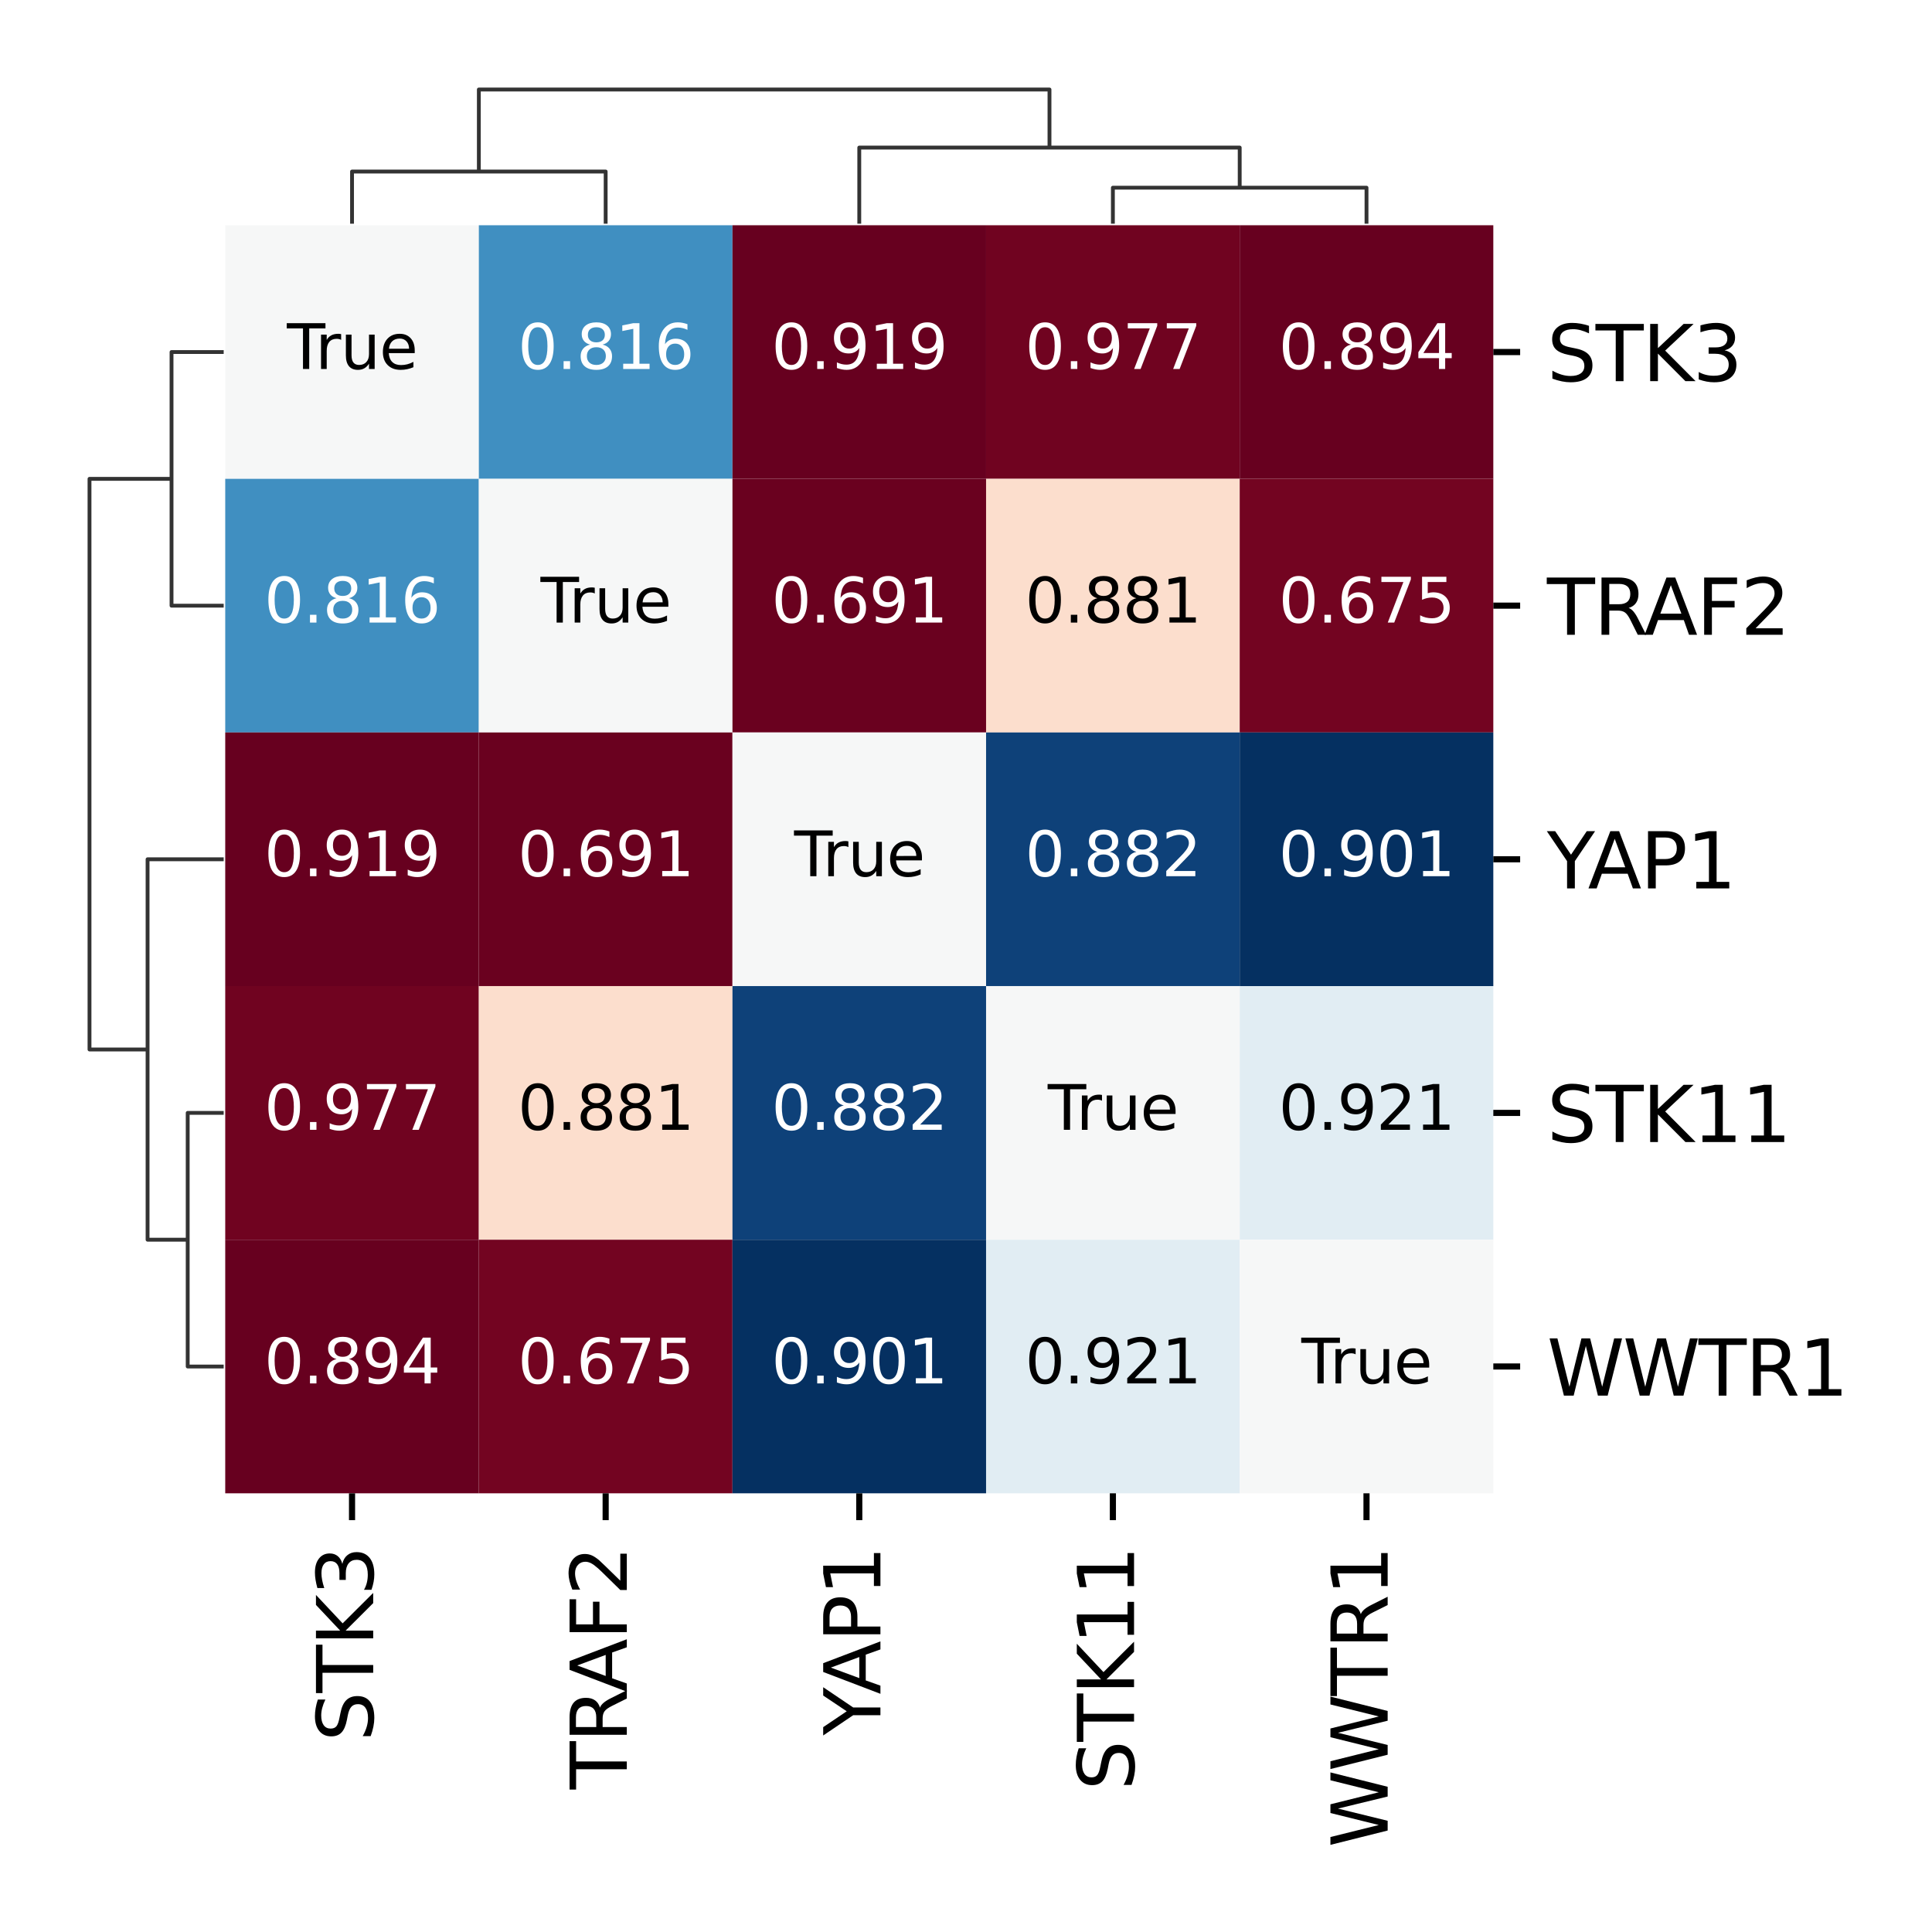 <?xml version="1.0" encoding="utf-8" standalone="no"?>
<!DOCTYPE svg PUBLIC "-//W3C//DTD SVG 1.1//EN"
  "http://www.w3.org/Graphics/SVG/1.1/DTD/svg11.dtd">
<svg xmlns:xlink="http://www.w3.org/1999/xlink" width="252pt" height="252pt" viewBox="0 0 252 252" xmlns="http://www.w3.org/2000/svg" version="1.1">
 <defs>
  <style type="text/css">*{stroke-linejoin: round; stroke-linecap: butt}</style>
 </defs>
 <g id="figure_1">
  <g id="patch_1">
   <path d="M 0 252 
L 252 252 
L 252 0 
L 0 0 
z
" style="fill: #ffffff"/>
  </g>
  <g id="axes_1">
   <g id="LineCollection_1">
    <path d="M 29.178 45.918 
L 22.374 45.918 
L 22.374 78.999 
L 29.178 78.999 
" clip-path="url(#p7d0d3ca742)" style="fill: none; stroke: #333333; stroke-width: 0.5"/>
    <path d="M 29.178 145.159 
L 24.482 145.159 
L 24.482 178.24 
L 29.178 178.24 
" clip-path="url(#p7d0d3ca742)" style="fill: none; stroke: #333333; stroke-width: 0.5"/>
    <path d="M 29.178 112.079 
L 19.249 112.079 
L 19.249 161.7 
L 24.482 161.7 
" clip-path="url(#p7d0d3ca742)" style="fill: none; stroke: #333333; stroke-width: 0.5"/>
    <path d="M 22.374 62.458 
L 11.675 62.458 
L 11.675 136.889 
L 19.249 136.889 
" clip-path="url(#p7d0d3ca742)" style="fill: none; stroke: #333333; stroke-width: 0.5"/>
   </g>
  </g>
  <g id="axes_2">
   <g id="LineCollection_2">
    <path d="M 45.918 29.178 
L 45.918 22.374 
L 78.999 22.374 
L 78.999 29.178 
" clip-path="url(#p827dd2b721)" style="fill: none; stroke: #333333; stroke-width: 0.5"/>
    <path d="M 145.159 29.178 
L 145.159 24.482 
L 178.24 24.482 
L 178.24 29.178 
" clip-path="url(#p827dd2b721)" style="fill: none; stroke: #333333; stroke-width: 0.5"/>
    <path d="M 112.079 29.178 
L 112.079 19.249 
L 161.7 19.249 
L 161.7 24.482 
" clip-path="url(#p827dd2b721)" style="fill: none; stroke: #333333; stroke-width: 0.5"/>
    <path d="M 62.458 22.374 
L 62.458 11.675 
L 136.889 11.675 
L 136.889 19.249 
" clip-path="url(#p827dd2b721)" style="fill: none; stroke: #333333; stroke-width: 0.5"/>
   </g>
  </g>
  <g id="axes_3">
   <g id="patch_2">
    <path d="M 29.378 194.78 
L 194.78 194.78 
L 194.78 29.378 
L 29.378 29.378 
z
" style="fill: #ffffff"/>
   </g>
   <g id="QuadMesh_1">
    <path d="M 29.378 29.378 
L 62.458 29.378 
L 62.458 62.458 
L 29.378 62.458 
L 29.378 29.378 
" clip-path="url(#p0e8bde6955)" style="fill: #f6f7f7"/>
    <path d="M 62.458 29.378 
L 95.539 29.378 
L 95.539 62.458 
L 62.458 62.458 
L 62.458 29.378 
" clip-path="url(#p0e8bde6955)" style="fill: #408fc1"/>
    <path d="M 95.539 29.378 
L 128.619 29.378 
L 128.619 62.458 
L 95.539 62.458 
L 95.539 29.378 
" clip-path="url(#p0e8bde6955)" style="fill: #67001f"/>
    <path d="M 128.619 29.378 
L 161.7 29.378 
L 161.7 62.458 
L 128.619 62.458 
L 128.619 29.378 
" clip-path="url(#p0e8bde6955)" style="fill: #700320"/>
    <path d="M 161.7 29.378 
L 194.78 29.378 
L 194.78 62.458 
L 161.7 62.458 
L 161.7 29.378 
" clip-path="url(#p0e8bde6955)" style="fill: #67001f"/>
    <path d="M 29.378 62.458 
L 62.458 62.458 
L 62.458 95.539 
L 29.378 95.539 
L 29.378 62.458 
" clip-path="url(#p0e8bde6955)" style="fill: #408fc1"/>
    <path d="M 62.458 62.458 
L 95.539 62.458 
L 95.539 95.539 
L 62.458 95.539 
L 62.458 62.458 
" clip-path="url(#p0e8bde6955)" style="fill: #f6f7f7"/>
    <path d="M 95.539 62.458 
L 128.619 62.458 
L 128.619 95.539 
L 95.539 95.539 
L 95.539 62.458 
" clip-path="url(#p0e8bde6955)" style="fill: #6a011f"/>
    <path d="M 128.619 62.458 
L 161.7 62.458 
L 161.7 95.539 
L 128.619 95.539 
L 128.619 62.458 
" clip-path="url(#p0e8bde6955)" style="fill: #fcdecd"/>
    <path d="M 161.7 62.458 
L 194.78 62.458 
L 194.78 95.539 
L 161.7 95.539 
L 161.7 62.458 
" clip-path="url(#p0e8bde6955)" style="fill: #730421"/>
    <path d="M 29.378 95.539 
L 62.458 95.539 
L 62.458 128.619 
L 29.378 128.619 
L 29.378 95.539 
" clip-path="url(#p0e8bde6955)" style="fill: #67001f"/>
    <path d="M 62.458 95.539 
L 95.539 95.539 
L 95.539 128.619 
L 62.458 128.619 
L 62.458 95.539 
" clip-path="url(#p0e8bde6955)" style="fill: #6a011f"/>
    <path d="M 95.539 95.539 
L 128.619 95.539 
L 128.619 128.619 
L 95.539 128.619 
L 95.539 95.539 
" clip-path="url(#p0e8bde6955)" style="fill: #f6f7f7"/>
    <path d="M 128.619 95.539 
L 161.7 95.539 
L 161.7 128.619 
L 128.619 128.619 
L 128.619 95.539 
" clip-path="url(#p0e8bde6955)" style="fill: #0e4179"/>
    <path d="M 161.7 95.539 
L 194.78 95.539 
L 194.78 128.619 
L 161.7 128.619 
L 161.7 95.539 
" clip-path="url(#p0e8bde6955)" style="fill: #053061"/>
    <path d="M 29.378 128.619 
L 62.458 128.619 
L 62.458 161.7 
L 29.378 161.7 
L 29.378 128.619 
" clip-path="url(#p0e8bde6955)" style="fill: #700320"/>
    <path d="M 62.458 128.619 
L 95.539 128.619 
L 95.539 161.7 
L 62.458 161.7 
L 62.458 128.619 
" clip-path="url(#p0e8bde6955)" style="fill: #fcdecd"/>
    <path d="M 95.539 128.619 
L 128.619 128.619 
L 128.619 161.7 
L 95.539 161.7 
L 95.539 128.619 
" clip-path="url(#p0e8bde6955)" style="fill: #0e4179"/>
    <path d="M 128.619 128.619 
L 161.7 128.619 
L 161.7 161.7 
L 128.619 161.7 
L 128.619 128.619 
" clip-path="url(#p0e8bde6955)" style="fill: #f6f7f7"/>
    <path d="M 161.7 128.619 
L 194.78 128.619 
L 194.78 161.7 
L 161.7 161.7 
L 161.7 128.619 
" clip-path="url(#p0e8bde6955)" style="fill: #e1edf3"/>
    <path d="M 29.378 161.7 
L 62.458 161.7 
L 62.458 194.78 
L 29.378 194.78 
L 29.378 161.7 
" clip-path="url(#p0e8bde6955)" style="fill: #67001f"/>
    <path d="M 62.458 161.7 
L 95.539 161.7 
L 95.539 194.78 
L 62.458 194.78 
L 62.458 161.7 
" clip-path="url(#p0e8bde6955)" style="fill: #730421"/>
    <path d="M 95.539 161.7 
L 128.619 161.7 
L 128.619 194.78 
L 95.539 194.78 
L 95.539 161.7 
" clip-path="url(#p0e8bde6955)" style="fill: #053061"/>
    <path d="M 128.619 161.7 
L 161.7 161.7 
L 161.7 194.78 
L 128.619 194.78 
L 128.619 161.7 
" clip-path="url(#p0e8bde6955)" style="fill: #e1edf3"/>
    <path d="M 161.7 161.7 
L 194.78 161.7 
L 194.78 194.78 
L 161.7 194.78 
L 161.7 161.7 
" clip-path="url(#p0e8bde6955)" style="fill: #f6f7f7"/>
   </g>
   <g id="matplotlib.axis_1">
    <g id="xtick_1">
     <g id="line2d_1">
      <defs>
       <path id="md7ed312f8d" d="M 0 0 
L 0 3.5 
" style="stroke: #000000; stroke-width: 0.8"/>
      </defs>
      <g>
       <use xlink:href="#md7ed312f8d" x="45.918" y="194.78" style="stroke: #000000; stroke-width: 0.8"/>
      </g>
     </g>
     <g id="text_1">
      <!-- STK3 -->
      <g transform="translate(48.678 227.157) rotate(-90) scale(0.1 -0.1)">
       <defs>
        <path id="DejaVuSans-53" d="M 3425 4513 
L 3425 3897 
Q 3066 4069 2747 4153 
Q 2428 4238 2131 4238 
Q 1616 4238 1336 4038 
Q 1056 3838 1056 3469 
Q 1056 3159 1242 3001 
Q 1428 2844 1947 2747 
L 2328 2669 
Q 3034 2534 3370 2195 
Q 3706 1856 3706 1288 
Q 3706 609 3251 259 
Q 2797 -91 1919 -91 
Q 1588 -91 1214 -16 
Q 841 59 441 206 
L 441 856 
Q 825 641 1194 531 
Q 1563 422 1919 422 
Q 2459 422 2753 634 
Q 3047 847 3047 1241 
Q 3047 1584 2836 1778 
Q 2625 1972 2144 2069 
L 1759 2144 
Q 1053 2284 737 2584 
Q 422 2884 422 3419 
Q 422 4038 858 4394 
Q 1294 4750 2059 4750 
Q 2388 4750 2728 4690 
Q 3069 4631 3425 4513 
z
" transform="scale(0.016)"/>
        <path id="DejaVuSans-54" d="M -19 4666 
L 3928 4666 
L 3928 4134 
L 2272 4134 
L 2272 0 
L 1638 0 
L 1638 4134 
L -19 4134 
L -19 4666 
z
" transform="scale(0.016)"/>
        <path id="DejaVuSans-4b" d="M 628 4666 
L 1259 4666 
L 1259 2694 
L 3353 4666 
L 4166 4666 
L 1850 2491 
L 4331 0 
L 3500 0 
L 1259 2247 
L 1259 0 
L 628 0 
L 628 4666 
z
" transform="scale(0.016)"/>
        <path id="DejaVuSans-33" d="M 2597 2516 
Q 3050 2419 3304 2112 
Q 3559 1806 3559 1356 
Q 3559 666 3084 287 
Q 2609 -91 1734 -91 
Q 1441 -91 1130 -33 
Q 819 25 488 141 
L 488 750 
Q 750 597 1062 519 
Q 1375 441 1716 441 
Q 2309 441 2620 675 
Q 2931 909 2931 1356 
Q 2931 1769 2642 2001 
Q 2353 2234 1838 2234 
L 1294 2234 
L 1294 2753 
L 1863 2753 
Q 2328 2753 2575 2939 
Q 2822 3125 2822 3475 
Q 2822 3834 2567 4026 
Q 2313 4219 1838 4219 
Q 1578 4219 1281 4162 
Q 984 4106 628 3988 
L 628 4550 
Q 988 4650 1302 4700 
Q 1616 4750 1894 4750 
Q 2613 4750 3031 4423 
Q 3450 4097 3450 3541 
Q 3450 3153 3228 2886 
Q 3006 2619 2597 2516 
z
" transform="scale(0.016)"/>
       </defs>
       <use xlink:href="#DejaVuSans-53"/>
       <use xlink:href="#DejaVuSans-54" x="63.477"/>
       <use xlink:href="#DejaVuSans-4b" x="124.561"/>
       <use xlink:href="#DejaVuSans-33" x="190.137"/>
      </g>
     </g>
    </g>
    <g id="xtick_2">
     <g id="line2d_2">
      <g>
       <use xlink:href="#md7ed312f8d" x="78.999" y="194.78" style="stroke: #000000; stroke-width: 0.8"/>
      </g>
     </g>
     <g id="text_2">
      <!-- TRAF2 -->
      <g transform="translate(81.758 233.391) rotate(-90) scale(0.1 -0.1)">
       <defs>
        <path id="DejaVuSans-52" d="M 2841 2188 
Q 3044 2119 3236 1894 
Q 3428 1669 3622 1275 
L 4263 0 
L 3584 0 
L 2988 1197 
Q 2756 1666 2539 1819 
Q 2322 1972 1947 1972 
L 1259 1972 
L 1259 0 
L 628 0 
L 628 4666 
L 2053 4666 
Q 2853 4666 3247 4331 
Q 3641 3997 3641 3322 
Q 3641 2881 3436 2590 
Q 3231 2300 2841 2188 
z
M 1259 4147 
L 1259 2491 
L 2053 2491 
Q 2509 2491 2742 2702 
Q 2975 2913 2975 3322 
Q 2975 3731 2742 3939 
Q 2509 4147 2053 4147 
L 1259 4147 
z
" transform="scale(0.016)"/>
        <path id="DejaVuSans-41" d="M 2188 4044 
L 1331 1722 
L 3047 1722 
L 2188 4044 
z
M 1831 4666 
L 2547 4666 
L 4325 0 
L 3669 0 
L 3244 1197 
L 1141 1197 
L 716 0 
L 50 0 
L 1831 4666 
z
" transform="scale(0.016)"/>
        <path id="DejaVuSans-46" d="M 628 4666 
L 3309 4666 
L 3309 4134 
L 1259 4134 
L 1259 2759 
L 3109 2759 
L 3109 2228 
L 1259 2228 
L 1259 0 
L 628 0 
L 628 4666 
z
" transform="scale(0.016)"/>
        <path id="DejaVuSans-32" d="M 1228 531 
L 3431 531 
L 3431 0 
L 469 0 
L 469 531 
Q 828 903 1448 1529 
Q 2069 2156 2228 2338 
Q 2531 2678 2651 2914 
Q 2772 3150 2772 3378 
Q 2772 3750 2511 3984 
Q 2250 4219 1831 4219 
Q 1534 4219 1204 4116 
Q 875 4013 500 3803 
L 500 4441 
Q 881 4594 1212 4672 
Q 1544 4750 1819 4750 
Q 2544 4750 2975 4387 
Q 3406 4025 3406 3419 
Q 3406 3131 3298 2873 
Q 3191 2616 2906 2266 
Q 2828 2175 2409 1742 
Q 1991 1309 1228 531 
z
" transform="scale(0.016)"/>
       </defs>
       <use xlink:href="#DejaVuSans-54"/>
       <use xlink:href="#DejaVuSans-52" x="61.084"/>
       <use xlink:href="#DejaVuSans-41" x="126.566"/>
       <use xlink:href="#DejaVuSans-46" x="194.975"/>
       <use xlink:href="#DejaVuSans-32" x="252.494"/>
      </g>
     </g>
    </g>
    <g id="xtick_3">
     <g id="line2d_3">
      <g>
       <use xlink:href="#md7ed312f8d" x="112.079" y="194.78" style="stroke: #000000; stroke-width: 0.8"/>
      </g>
     </g>
     <g id="text_3">
      <!-- YAP1 -->
      <g transform="translate(114.838 226.346) rotate(-90) scale(0.1 -0.1)">
       <defs>
        <path id="DejaVuSans-59" d="M -13 4666 
L 666 4666 
L 1959 2747 
L 3244 4666 
L 3922 4666 
L 2272 2222 
L 2272 0 
L 1638 0 
L 1638 2222 
L -13 4666 
z
" transform="scale(0.016)"/>
        <path id="DejaVuSans-50" d="M 1259 4147 
L 1259 2394 
L 2053 2394 
Q 2494 2394 2734 2622 
Q 2975 2850 2975 3272 
Q 2975 3691 2734 3919 
Q 2494 4147 2053 4147 
L 1259 4147 
z
M 628 4666 
L 2053 4666 
Q 2838 4666 3239 4311 
Q 3641 3956 3641 3272 
Q 3641 2581 3239 2228 
Q 2838 1875 2053 1875 
L 1259 1875 
L 1259 0 
L 628 0 
L 628 4666 
z
" transform="scale(0.016)"/>
        <path id="DejaVuSans-31" d="M 794 531 
L 1825 531 
L 1825 4091 
L 703 3866 
L 703 4441 
L 1819 4666 
L 2450 4666 
L 2450 531 
L 3481 531 
L 3481 0 
L 794 0 
L 794 531 
z
" transform="scale(0.016)"/>
       </defs>
       <use xlink:href="#DejaVuSans-59"/>
       <use xlink:href="#DejaVuSans-41" x="53.334"/>
       <use xlink:href="#DejaVuSans-50" x="121.742"/>
       <use xlink:href="#DejaVuSans-31" x="182.045"/>
      </g>
     </g>
    </g>
    <g id="xtick_4">
     <g id="line2d_4">
      <g>
       <use xlink:href="#md7ed312f8d" x="145.159" y="194.78" style="stroke: #000000; stroke-width: 0.8"/>
      </g>
     </g>
     <g id="text_4">
      <!-- STK11 -->
      <g transform="translate(147.919 233.519) rotate(-90) scale(0.1 -0.1)">
       <use xlink:href="#DejaVuSans-53"/>
       <use xlink:href="#DejaVuSans-54" x="63.477"/>
       <use xlink:href="#DejaVuSans-4b" x="124.561"/>
       <use xlink:href="#DejaVuSans-31" x="190.137"/>
       <use xlink:href="#DejaVuSans-31" x="253.76"/>
      </g>
     </g>
    </g>
    <g id="xtick_5">
     <g id="line2d_5">
      <g>
       <use xlink:href="#md7ed312f8d" x="178.24" y="194.78" style="stroke: #000000; stroke-width: 0.8"/>
      </g>
     </g>
     <g id="text_5">
      <!-- WWTR1 -->
      <g transform="translate(180.999 240.974) rotate(-90) scale(0.1 -0.1)">
       <defs>
        <path id="DejaVuSans-57" d="M 213 4666 
L 850 4666 
L 1831 722 
L 2809 4666 
L 3519 4666 
L 4500 722 
L 5478 4666 
L 6119 4666 
L 4947 0 
L 4153 0 
L 3169 4050 
L 2175 0 
L 1381 0 
L 213 4666 
z
" transform="scale(0.016)"/>
       </defs>
       <use xlink:href="#DejaVuSans-57"/>
       <use xlink:href="#DejaVuSans-57" x="98.877"/>
       <use xlink:href="#DejaVuSans-54" x="197.754"/>
       <use xlink:href="#DejaVuSans-52" x="258.838"/>
       <use xlink:href="#DejaVuSans-31" x="328.32"/>
      </g>
     </g>
    </g>
   </g>
   <g id="matplotlib.axis_2">
    <g id="ytick_1">
     <g id="line2d_6">
      <defs>
       <path id="md9966a4beb" d="M 0 0 
L 3.5 0 
" style="stroke: #000000; stroke-width: 0.8"/>
      </defs>
      <g>
       <use xlink:href="#md9966a4beb" x="194.78" y="45.918" style="stroke: #000000; stroke-width: 0.8"/>
      </g>
     </g>
     <g id="text_6">
      <!-- STK3 -->
      <g transform="translate(201.78 49.717) scale(0.1 -0.1)">
       <use xlink:href="#DejaVuSans-53"/>
       <use xlink:href="#DejaVuSans-54" x="63.477"/>
       <use xlink:href="#DejaVuSans-4b" x="124.561"/>
       <use xlink:href="#DejaVuSans-33" x="190.137"/>
      </g>
     </g>
    </g>
    <g id="ytick_2">
     <g id="line2d_7">
      <g>
       <use xlink:href="#md9966a4beb" x="194.78" y="78.999" style="stroke: #000000; stroke-width: 0.8"/>
      </g>
     </g>
     <g id="text_7">
      <!-- TRAF2 -->
      <g transform="translate(201.78 82.798) scale(0.1 -0.1)">
       <use xlink:href="#DejaVuSans-54"/>
       <use xlink:href="#DejaVuSans-52" x="61.084"/>
       <use xlink:href="#DejaVuSans-41" x="126.566"/>
       <use xlink:href="#DejaVuSans-46" x="194.975"/>
       <use xlink:href="#DejaVuSans-32" x="252.494"/>
      </g>
     </g>
    </g>
    <g id="ytick_3">
     <g id="line2d_8">
      <g>
       <use xlink:href="#md9966a4beb" x="194.78" y="112.079" style="stroke: #000000; stroke-width: 0.8"/>
      </g>
     </g>
     <g id="text_8">
      <!-- YAP1 -->
      <g transform="translate(201.78 115.878) scale(0.1 -0.1)">
       <use xlink:href="#DejaVuSans-59"/>
       <use xlink:href="#DejaVuSans-41" x="53.334"/>
       <use xlink:href="#DejaVuSans-50" x="121.742"/>
       <use xlink:href="#DejaVuSans-31" x="182.045"/>
      </g>
     </g>
    </g>
    <g id="ytick_4">
     <g id="line2d_9">
      <g>
       <use xlink:href="#md9966a4beb" x="194.78" y="145.159" style="stroke: #000000; stroke-width: 0.8"/>
      </g>
     </g>
     <g id="text_9">
      <!-- STK11 -->
      <g transform="translate(201.78 148.959) scale(0.1 -0.1)">
       <use xlink:href="#DejaVuSans-53"/>
       <use xlink:href="#DejaVuSans-54" x="63.477"/>
       <use xlink:href="#DejaVuSans-4b" x="124.561"/>
       <use xlink:href="#DejaVuSans-31" x="190.137"/>
       <use xlink:href="#DejaVuSans-31" x="253.76"/>
      </g>
     </g>
    </g>
    <g id="ytick_5">
     <g id="line2d_10">
      <g>
       <use xlink:href="#md9966a4beb" x="194.78" y="178.24" style="stroke: #000000; stroke-width: 0.8"/>
      </g>
     </g>
     <g id="text_10">
      <!-- WWTR1 -->
      <g transform="translate(201.78 182.039) scale(0.1 -0.1)">
       <use xlink:href="#DejaVuSans-57"/>
       <use xlink:href="#DejaVuSans-57" x="98.877"/>
       <use xlink:href="#DejaVuSans-54" x="197.754"/>
       <use xlink:href="#DejaVuSans-52" x="258.838"/>
       <use xlink:href="#DejaVuSans-31" x="328.32"/>
      </g>
     </g>
    </g>
   </g>
   <g id="text_11">
    <!-- True -->
    <g transform="translate(37.424 48.126) scale(0.08 -0.08)">
     <defs>
      <path id="DejaVuSans-72" d="M 2631 2963 
Q 2534 3019 2420 3045 
Q 2306 3072 2169 3072 
Q 1681 3072 1420 2755 
Q 1159 2438 1159 1844 
L 1159 0 
L 581 0 
L 581 3500 
L 1159 3500 
L 1159 2956 
Q 1341 3275 1631 3429 
Q 1922 3584 2338 3584 
Q 2397 3584 2469 3576 
Q 2541 3569 2628 3553 
L 2631 2963 
z
" transform="scale(0.016)"/>
      <path id="DejaVuSans-75" d="M 544 1381 
L 544 3500 
L 1119 3500 
L 1119 1403 
Q 1119 906 1312 657 
Q 1506 409 1894 409 
Q 2359 409 2629 706 
Q 2900 1003 2900 1516 
L 2900 3500 
L 3475 3500 
L 3475 0 
L 2900 0 
L 2900 538 
Q 2691 219 2414 64 
Q 2138 -91 1772 -91 
Q 1169 -91 856 284 
Q 544 659 544 1381 
z
M 1991 3584 
L 1991 3584 
z
" transform="scale(0.016)"/>
      <path id="DejaVuSans-65" d="M 3597 1894 
L 3597 1613 
L 953 1613 
Q 991 1019 1311 708 
Q 1631 397 2203 397 
Q 2534 397 2845 478 
Q 3156 559 3463 722 
L 3463 178 
Q 3153 47 2828 -22 
Q 2503 -91 2169 -91 
Q 1331 -91 842 396 
Q 353 884 353 1716 
Q 353 2575 817 3079 
Q 1281 3584 2069 3584 
Q 2775 3584 3186 3129 
Q 3597 2675 3597 1894 
z
M 3022 2063 
Q 3016 2534 2758 2815 
Q 2500 3097 2075 3097 
Q 1594 3097 1305 2825 
Q 1016 2553 972 2059 
L 3022 2063 
z
" transform="scale(0.016)"/>
     </defs>
     <use xlink:href="#DejaVuSans-54"/>
     <use xlink:href="#DejaVuSans-72" x="46.334"/>
     <use xlink:href="#DejaVuSans-75" x="87.447"/>
     <use xlink:href="#DejaVuSans-65" x="150.826"/>
    </g>
   </g>
   <g id="text_12">
    <!-- 0.816 -->
    <g style="fill: #ffffff" transform="translate(67.547 48.126) scale(0.08 -0.08)">
     <defs>
      <path id="DejaVuSans-30" d="M 2034 4250 
Q 1547 4250 1301 3770 
Q 1056 3291 1056 2328 
Q 1056 1369 1301 889 
Q 1547 409 2034 409 
Q 2525 409 2770 889 
Q 3016 1369 3016 2328 
Q 3016 3291 2770 3770 
Q 2525 4250 2034 4250 
z
M 2034 4750 
Q 2819 4750 3233 4129 
Q 3647 3509 3647 2328 
Q 3647 1150 3233 529 
Q 2819 -91 2034 -91 
Q 1250 -91 836 529 
Q 422 1150 422 2328 
Q 422 3509 836 4129 
Q 1250 4750 2034 4750 
z
" transform="scale(0.016)"/>
      <path id="DejaVuSans-2e" d="M 684 794 
L 1344 794 
L 1344 0 
L 684 0 
L 684 794 
z
" transform="scale(0.016)"/>
      <path id="DejaVuSans-38" d="M 2034 2216 
Q 1584 2216 1326 1975 
Q 1069 1734 1069 1313 
Q 1069 891 1326 650 
Q 1584 409 2034 409 
Q 2484 409 2743 651 
Q 3003 894 3003 1313 
Q 3003 1734 2745 1975 
Q 2488 2216 2034 2216 
z
M 1403 2484 
Q 997 2584 770 2862 
Q 544 3141 544 3541 
Q 544 4100 942 4425 
Q 1341 4750 2034 4750 
Q 2731 4750 3128 4425 
Q 3525 4100 3525 3541 
Q 3525 3141 3298 2862 
Q 3072 2584 2669 2484 
Q 3125 2378 3379 2068 
Q 3634 1759 3634 1313 
Q 3634 634 3220 271 
Q 2806 -91 2034 -91 
Q 1263 -91 848 271 
Q 434 634 434 1313 
Q 434 1759 690 2068 
Q 947 2378 1403 2484 
z
M 1172 3481 
Q 1172 3119 1398 2916 
Q 1625 2713 2034 2713 
Q 2441 2713 2670 2916 
Q 2900 3119 2900 3481 
Q 2900 3844 2670 4047 
Q 2441 4250 2034 4250 
Q 1625 4250 1398 4047 
Q 1172 3844 1172 3481 
z
" transform="scale(0.016)"/>
      <path id="DejaVuSans-36" d="M 2113 2584 
Q 1688 2584 1439 2293 
Q 1191 2003 1191 1497 
Q 1191 994 1439 701 
Q 1688 409 2113 409 
Q 2538 409 2786 701 
Q 3034 994 3034 1497 
Q 3034 2003 2786 2293 
Q 2538 2584 2113 2584 
z
M 3366 4563 
L 3366 3988 
Q 3128 4100 2886 4159 
Q 2644 4219 2406 4219 
Q 1781 4219 1451 3797 
Q 1122 3375 1075 2522 
Q 1259 2794 1537 2939 
Q 1816 3084 2150 3084 
Q 2853 3084 3261 2657 
Q 3669 2231 3669 1497 
Q 3669 778 3244 343 
Q 2819 -91 2113 -91 
Q 1303 -91 875 529 
Q 447 1150 447 2328 
Q 447 3434 972 4092 
Q 1497 4750 2381 4750 
Q 2619 4750 2861 4703 
Q 3103 4656 3366 4563 
z
" transform="scale(0.016)"/>
     </defs>
     <use xlink:href="#DejaVuSans-30"/>
     <use xlink:href="#DejaVuSans-2e" x="63.623"/>
     <use xlink:href="#DejaVuSans-38" x="95.41"/>
     <use xlink:href="#DejaVuSans-31" x="159.033"/>
     <use xlink:href="#DejaVuSans-36" x="222.656"/>
    </g>
   </g>
   <g id="text_13">
    <!-- 0.919 -->
    <g style="fill: #ffffff" transform="translate(100.628 48.126) scale(0.08 -0.08)">
     <defs>
      <path id="DejaVuSans-39" d="M 703 97 
L 703 672 
Q 941 559 1184 500 
Q 1428 441 1663 441 
Q 2288 441 2617 861 
Q 2947 1281 2994 2138 
Q 2813 1869 2534 1725 
Q 2256 1581 1919 1581 
Q 1219 1581 811 2004 
Q 403 2428 403 3163 
Q 403 3881 828 4315 
Q 1253 4750 1959 4750 
Q 2769 4750 3195 4129 
Q 3622 3509 3622 2328 
Q 3622 1225 3098 567 
Q 2575 -91 1691 -91 
Q 1453 -91 1209 -44 
Q 966 3 703 97 
z
M 1959 2075 
Q 2384 2075 2632 2365 
Q 2881 2656 2881 3163 
Q 2881 3666 2632 3958 
Q 2384 4250 1959 4250 
Q 1534 4250 1286 3958 
Q 1038 3666 1038 3163 
Q 1038 2656 1286 2365 
Q 1534 2075 1959 2075 
z
" transform="scale(0.016)"/>
     </defs>
     <use xlink:href="#DejaVuSans-30"/>
     <use xlink:href="#DejaVuSans-2e" x="63.623"/>
     <use xlink:href="#DejaVuSans-39" x="95.41"/>
     <use xlink:href="#DejaVuSans-31" x="159.033"/>
     <use xlink:href="#DejaVuSans-39" x="222.656"/>
    </g>
   </g>
   <g id="text_14">
    <!-- 0.977 -->
    <g style="fill: #ffffff" transform="translate(133.708 48.126) scale(0.08 -0.08)">
     <defs>
      <path id="DejaVuSans-37" d="M 525 4666 
L 3525 4666 
L 3525 4397 
L 1831 0 
L 1172 0 
L 2766 4134 
L 525 4134 
L 525 4666 
z
" transform="scale(0.016)"/>
     </defs>
     <use xlink:href="#DejaVuSans-30"/>
     <use xlink:href="#DejaVuSans-2e" x="63.623"/>
     <use xlink:href="#DejaVuSans-39" x="95.41"/>
     <use xlink:href="#DejaVuSans-37" x="159.033"/>
     <use xlink:href="#DejaVuSans-37" x="222.656"/>
    </g>
   </g>
   <g id="text_15">
    <!-- 0.894 -->
    <g style="fill: #ffffff" transform="translate(166.789 48.126) scale(0.08 -0.08)">
     <defs>
      <path id="DejaVuSans-34" d="M 2419 4116 
L 825 1625 
L 2419 1625 
L 2419 4116 
z
M 2253 4666 
L 3047 4666 
L 3047 1625 
L 3713 1625 
L 3713 1100 
L 3047 1100 
L 3047 0 
L 2419 0 
L 2419 1100 
L 313 1100 
L 313 1709 
L 2253 4666 
z
" transform="scale(0.016)"/>
     </defs>
     <use xlink:href="#DejaVuSans-30"/>
     <use xlink:href="#DejaVuSans-2e" x="63.623"/>
     <use xlink:href="#DejaVuSans-38" x="95.41"/>
     <use xlink:href="#DejaVuSans-39" x="159.033"/>
     <use xlink:href="#DejaVuSans-34" x="222.656"/>
    </g>
   </g>
   <g id="text_16">
    <!-- 0.816 -->
    <g style="fill: #ffffff" transform="translate(34.467 81.206) scale(0.08 -0.08)">
     <use xlink:href="#DejaVuSans-30"/>
     <use xlink:href="#DejaVuSans-2e" x="63.623"/>
     <use xlink:href="#DejaVuSans-38" x="95.41"/>
     <use xlink:href="#DejaVuSans-31" x="159.033"/>
     <use xlink:href="#DejaVuSans-36" x="222.656"/>
    </g>
   </g>
   <g id="text_17">
    <!-- True -->
    <g transform="translate(70.505 81.206) scale(0.08 -0.08)">
     <use xlink:href="#DejaVuSans-54"/>
     <use xlink:href="#DejaVuSans-72" x="46.334"/>
     <use xlink:href="#DejaVuSans-75" x="87.447"/>
     <use xlink:href="#DejaVuSans-65" x="150.826"/>
    </g>
   </g>
   <g id="text_18">
    <!-- 0.691 -->
    <g style="fill: #ffffff" transform="translate(100.628 81.206) scale(0.08 -0.08)">
     <use xlink:href="#DejaVuSans-30"/>
     <use xlink:href="#DejaVuSans-2e" x="63.623"/>
     <use xlink:href="#DejaVuSans-36" x="95.41"/>
     <use xlink:href="#DejaVuSans-39" x="159.033"/>
     <use xlink:href="#DejaVuSans-31" x="222.656"/>
    </g>
   </g>
   <g id="text_19">
    <!-- 0.881 -->
    <g transform="translate(133.708 81.206) scale(0.08 -0.08)">
     <use xlink:href="#DejaVuSans-30"/>
     <use xlink:href="#DejaVuSans-2e" x="63.623"/>
     <use xlink:href="#DejaVuSans-38" x="95.41"/>
     <use xlink:href="#DejaVuSans-38" x="159.033"/>
     <use xlink:href="#DejaVuSans-31" x="222.656"/>
    </g>
   </g>
   <g id="text_20">
    <!-- 0.675 -->
    <g style="fill: #ffffff" transform="translate(166.789 81.206) scale(0.08 -0.08)">
     <defs>
      <path id="DejaVuSans-35" d="M 691 4666 
L 3169 4666 
L 3169 4134 
L 1269 4134 
L 1269 2991 
Q 1406 3038 1543 3061 
Q 1681 3084 1819 3084 
Q 2600 3084 3056 2656 
Q 3513 2228 3513 1497 
Q 3513 744 3044 326 
Q 2575 -91 1722 -91 
Q 1428 -91 1123 -41 
Q 819 9 494 109 
L 494 744 
Q 775 591 1075 516 
Q 1375 441 1709 441 
Q 2250 441 2565 725 
Q 2881 1009 2881 1497 
Q 2881 1984 2565 2268 
Q 2250 2553 1709 2553 
Q 1456 2553 1204 2497 
Q 953 2441 691 2322 
L 691 4666 
z
" transform="scale(0.016)"/>
     </defs>
     <use xlink:href="#DejaVuSans-30"/>
     <use xlink:href="#DejaVuSans-2e" x="63.623"/>
     <use xlink:href="#DejaVuSans-36" x="95.41"/>
     <use xlink:href="#DejaVuSans-37" x="159.033"/>
     <use xlink:href="#DejaVuSans-35" x="222.656"/>
    </g>
   </g>
   <g id="text_21">
    <!-- 0.919 -->
    <g style="fill: #ffffff" transform="translate(34.467 114.287) scale(0.08 -0.08)">
     <use xlink:href="#DejaVuSans-30"/>
     <use xlink:href="#DejaVuSans-2e" x="63.623"/>
     <use xlink:href="#DejaVuSans-39" x="95.41"/>
     <use xlink:href="#DejaVuSans-31" x="159.033"/>
     <use xlink:href="#DejaVuSans-39" x="222.656"/>
    </g>
   </g>
   <g id="text_22">
    <!-- 0.691 -->
    <g style="fill: #ffffff" transform="translate(67.547 114.287) scale(0.08 -0.08)">
     <use xlink:href="#DejaVuSans-30"/>
     <use xlink:href="#DejaVuSans-2e" x="63.623"/>
     <use xlink:href="#DejaVuSans-36" x="95.41"/>
     <use xlink:href="#DejaVuSans-39" x="159.033"/>
     <use xlink:href="#DejaVuSans-31" x="222.656"/>
    </g>
   </g>
   <g id="text_23">
    <!-- True -->
    <g transform="translate(103.585 114.287) scale(0.08 -0.08)">
     <use xlink:href="#DejaVuSans-54"/>
     <use xlink:href="#DejaVuSans-72" x="46.334"/>
     <use xlink:href="#DejaVuSans-75" x="87.447"/>
     <use xlink:href="#DejaVuSans-65" x="150.826"/>
    </g>
   </g>
   <g id="text_24">
    <!-- 0.882 -->
    <g style="fill: #ffffff" transform="translate(133.708 114.287) scale(0.08 -0.08)">
     <use xlink:href="#DejaVuSans-30"/>
     <use xlink:href="#DejaVuSans-2e" x="63.623"/>
     <use xlink:href="#DejaVuSans-38" x="95.41"/>
     <use xlink:href="#DejaVuSans-38" x="159.033"/>
     <use xlink:href="#DejaVuSans-32" x="222.656"/>
    </g>
   </g>
   <g id="text_25">
    <!-- 0.901 -->
    <g style="fill: #ffffff" transform="translate(166.789 114.287) scale(0.08 -0.08)">
     <use xlink:href="#DejaVuSans-30"/>
     <use xlink:href="#DejaVuSans-2e" x="63.623"/>
     <use xlink:href="#DejaVuSans-39" x="95.41"/>
     <use xlink:href="#DejaVuSans-30" x="159.033"/>
     <use xlink:href="#DejaVuSans-31" x="222.656"/>
    </g>
   </g>
   <g id="text_26">
    <!-- 0.977 -->
    <g style="fill: #ffffff" transform="translate(34.467 147.367) scale(0.08 -0.08)">
     <use xlink:href="#DejaVuSans-30"/>
     <use xlink:href="#DejaVuSans-2e" x="63.623"/>
     <use xlink:href="#DejaVuSans-39" x="95.41"/>
     <use xlink:href="#DejaVuSans-37" x="159.033"/>
     <use xlink:href="#DejaVuSans-37" x="222.656"/>
    </g>
   </g>
   <g id="text_27">
    <!-- 0.881 -->
    <g transform="translate(67.547 147.367) scale(0.08 -0.08)">
     <use xlink:href="#DejaVuSans-30"/>
     <use xlink:href="#DejaVuSans-2e" x="63.623"/>
     <use xlink:href="#DejaVuSans-38" x="95.41"/>
     <use xlink:href="#DejaVuSans-38" x="159.033"/>
     <use xlink:href="#DejaVuSans-31" x="222.656"/>
    </g>
   </g>
   <g id="text_28">
    <!-- 0.882 -->
    <g style="fill: #ffffff" transform="translate(100.628 147.367) scale(0.08 -0.08)">
     <use xlink:href="#DejaVuSans-30"/>
     <use xlink:href="#DejaVuSans-2e" x="63.623"/>
     <use xlink:href="#DejaVuSans-38" x="95.41"/>
     <use xlink:href="#DejaVuSans-38" x="159.033"/>
     <use xlink:href="#DejaVuSans-32" x="222.656"/>
    </g>
   </g>
   <g id="text_29">
    <!-- True -->
    <g transform="translate(136.666 147.367) scale(0.08 -0.08)">
     <use xlink:href="#DejaVuSans-54"/>
     <use xlink:href="#DejaVuSans-72" x="46.334"/>
     <use xlink:href="#DejaVuSans-75" x="87.447"/>
     <use xlink:href="#DejaVuSans-65" x="150.826"/>
    </g>
   </g>
   <g id="text_30">
    <!-- 0.921 -->
    <g transform="translate(166.789 147.367) scale(0.08 -0.08)">
     <use xlink:href="#DejaVuSans-30"/>
     <use xlink:href="#DejaVuSans-2e" x="63.623"/>
     <use xlink:href="#DejaVuSans-39" x="95.41"/>
     <use xlink:href="#DejaVuSans-32" x="159.033"/>
     <use xlink:href="#DejaVuSans-31" x="222.656"/>
    </g>
   </g>
   <g id="text_31">
    <!-- 0.894 -->
    <g style="fill: #ffffff" transform="translate(34.467 180.447) scale(0.08 -0.08)">
     <use xlink:href="#DejaVuSans-30"/>
     <use xlink:href="#DejaVuSans-2e" x="63.623"/>
     <use xlink:href="#DejaVuSans-38" x="95.41"/>
     <use xlink:href="#DejaVuSans-39" x="159.033"/>
     <use xlink:href="#DejaVuSans-34" x="222.656"/>
    </g>
   </g>
   <g id="text_32">
    <!-- 0.675 -->
    <g style="fill: #ffffff" transform="translate(67.547 180.447) scale(0.08 -0.08)">
     <use xlink:href="#DejaVuSans-30"/>
     <use xlink:href="#DejaVuSans-2e" x="63.623"/>
     <use xlink:href="#DejaVuSans-36" x="95.41"/>
     <use xlink:href="#DejaVuSans-37" x="159.033"/>
     <use xlink:href="#DejaVuSans-35" x="222.656"/>
    </g>
   </g>
   <g id="text_33">
    <!-- 0.901 -->
    <g style="fill: #ffffff" transform="translate(100.628 180.447) scale(0.08 -0.08)">
     <use xlink:href="#DejaVuSans-30"/>
     <use xlink:href="#DejaVuSans-2e" x="63.623"/>
     <use xlink:href="#DejaVuSans-39" x="95.41"/>
     <use xlink:href="#DejaVuSans-30" x="159.033"/>
     <use xlink:href="#DejaVuSans-31" x="222.656"/>
    </g>
   </g>
   <g id="text_34">
    <!-- 0.921 -->
    <g transform="translate(133.708 180.447) scale(0.08 -0.08)">
     <use xlink:href="#DejaVuSans-30"/>
     <use xlink:href="#DejaVuSans-2e" x="63.623"/>
     <use xlink:href="#DejaVuSans-39" x="95.41"/>
     <use xlink:href="#DejaVuSans-32" x="159.033"/>
     <use xlink:href="#DejaVuSans-31" x="222.656"/>
    </g>
   </g>
   <g id="text_35">
    <!-- True -->
    <g transform="translate(169.746 180.447) scale(0.08 -0.08)">
     <use xlink:href="#DejaVuSans-54"/>
     <use xlink:href="#DejaVuSans-72" x="46.334"/>
     <use xlink:href="#DejaVuSans-75" x="87.447"/>
     <use xlink:href="#DejaVuSans-65" x="150.826"/>
    </g>
   </g>
  </g>
 </g>
 <defs>
  <clipPath id="p7d0d3ca742">
   <rect x="10.8" y="29.378" width="18.378" height="165.402"/>
  </clipPath>
  <clipPath id="p827dd2b721">
   <rect x="29.378" y="10.8" width="165.402" height="18.378"/>
  </clipPath>
  <clipPath id="p0e8bde6955">
   <rect x="29.378" y="29.378" width="165.402" height="165.402"/>
  </clipPath>
 </defs>
</svg>
